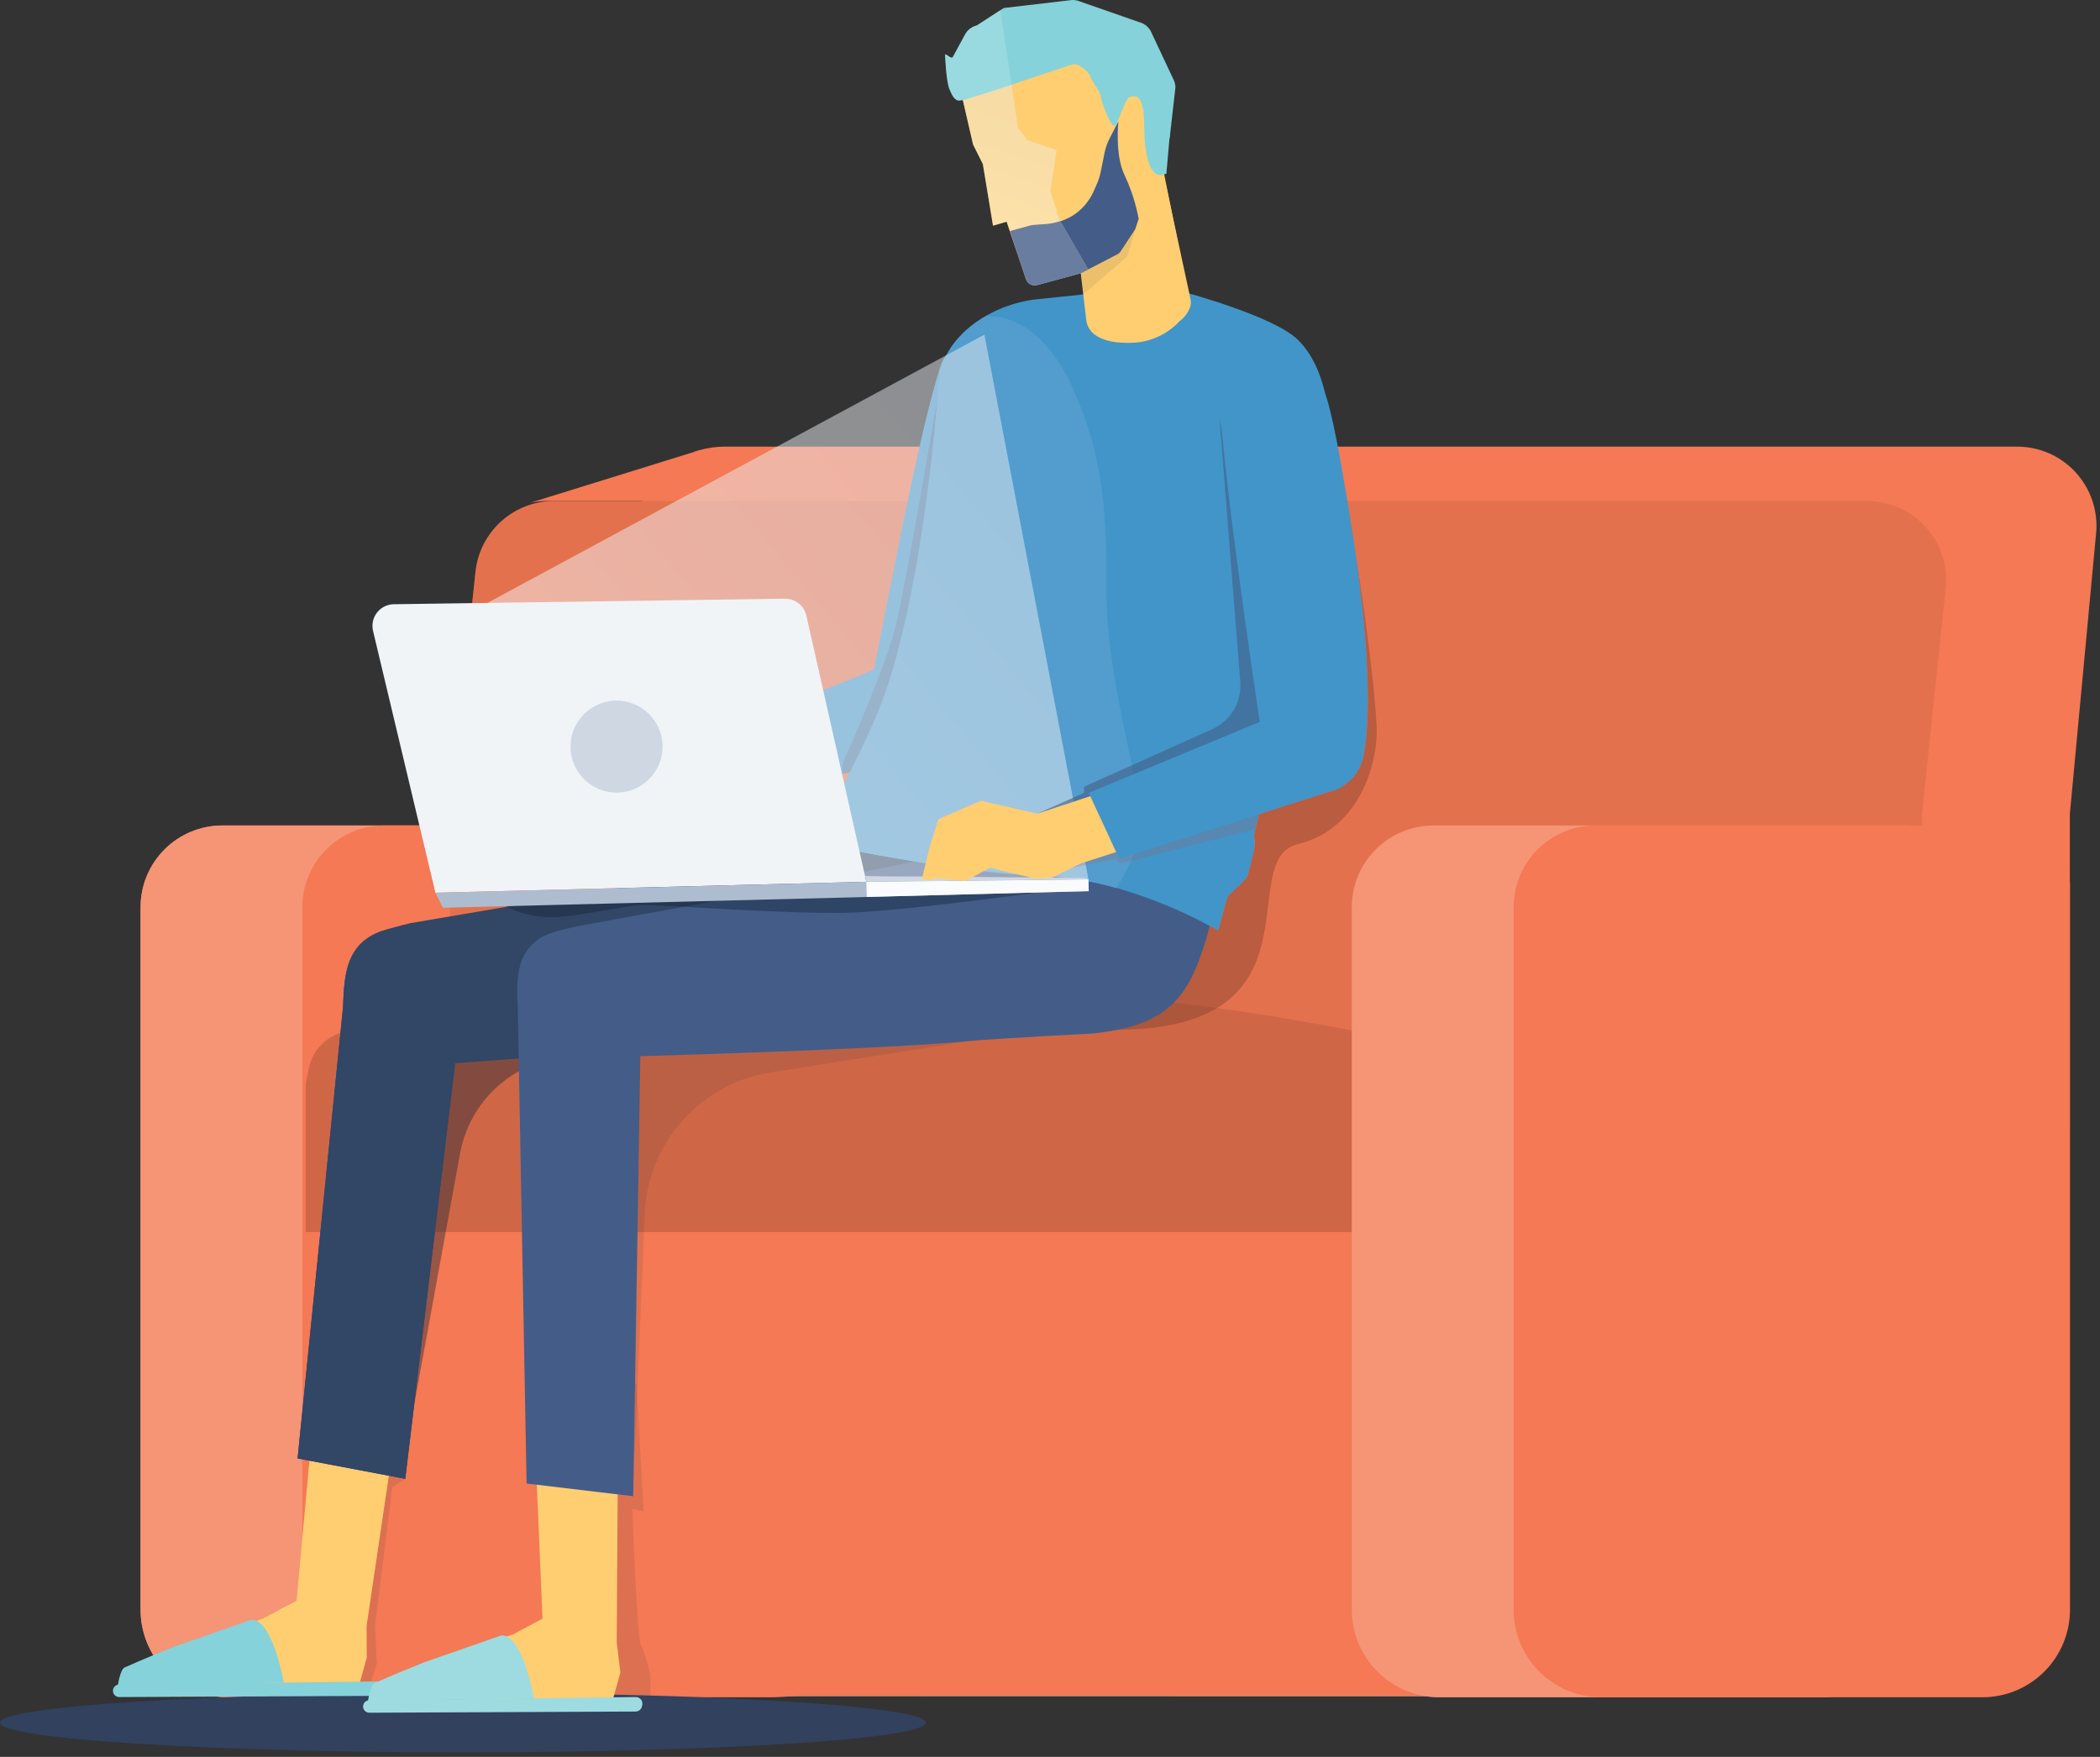<svg width="392" height="328" viewBox="0 0 392 328" fill="none" xmlns="http://www.w3.org/2000/svg">
<rect x="0" y="0" width="392" height="328" fill="#333333" stroke="none"/>
<path d="M128.948 84.558H129.019C129.537 84.347 130.066 84.167 130.605 84.019H130.652C131.324 83.831 132.007 83.689 132.697 83.591L132.967 83.535H133.046C133.732 83.441 134.423 83.391 135.115 83.385H376.555C378.613 83.386 380.647 83.816 382.529 84.647C384.411 85.479 386.098 86.694 387.483 88.214C388.868 89.734 389.921 91.526 390.574 93.476C391.227 95.426 391.466 97.491 391.275 99.538L386.368 152.013V210.453H113.698V151.973L118.778 98.278C118.934 96.644 119.332 95.042 119.959 93.525H104.273C104.273 93.525 102.378 93.525 101.522 93.525C100.687 93.58 99.855 93.689 99.034 93.85L128.948 84.558Z" fill="#F47954"/>
<path d="M41.511 154.112H130.09V300.534C130.085 304.87 128.359 309.027 125.29 312.091C122.221 315.156 118.06 316.877 113.721 316.877H42.605C38.264 316.877 34.1 315.153 31.031 312.085C27.961 309.018 26.237 304.857 26.237 300.518V169.37C26.239 165.323 27.849 161.442 30.713 158.581C33.578 155.72 37.461 154.112 41.511 154.112Z" fill="#F47954"/>
<path d="M41.511 154.112H130.09V300.534C130.085 304.87 128.359 309.027 125.29 312.091C122.221 315.156 118.06 316.877 113.721 316.877H42.605C38.264 316.877 34.1 315.153 31.031 312.085C27.961 309.018 26.237 304.857 26.237 300.518V169.37C26.239 165.323 27.849 161.442 30.713 158.581C33.578 155.72 37.461 154.112 41.511 154.112Z" fill="#F69476"/>
<path d="M275.628 316.702L68.239 316.655C65.178 316.448 62.31 315.087 60.214 312.847C58.119 310.608 56.953 307.656 56.952 304.59V203.981C56.951 202.32 57.292 200.677 57.955 199.154C58.618 197.63 59.587 196.26 60.803 195.128C62.019 193.996 63.456 193.126 65.023 192.574C66.59 192.021 68.254 191.797 69.912 191.916L275.596 191.837L275.628 316.702Z" fill="#339BD1"/>
<path d="M267.598 154.112H356.184V300.534C356.18 304.871 354.453 309.029 351.382 312.094C348.311 315.159 344.148 316.879 339.808 316.877H268.7C264.359 316.877 260.195 315.153 257.126 312.085C254.056 309.018 252.332 304.857 252.332 300.518V169.37C252.334 165.324 253.943 161.444 256.805 158.584C259.668 155.723 263.55 154.114 267.598 154.112Z" fill="#339BD1"/>
<path d="M143.945 316.877H72.805C68.464 316.877 64.3 315.153 61.231 312.085C58.161 309.018 56.437 304.857 56.437 300.518V169.37C56.437 167.366 56.832 165.381 57.599 163.529C58.367 161.678 59.492 159.995 60.911 158.578C62.329 157.161 64.013 156.038 65.866 155.271C67.719 154.505 69.705 154.111 71.711 154.112H218.953V300.534C218.953 309.573 152.981 316.877 143.945 316.877Z" fill="#F47954"/>
<path d="M358.768 210.414H83.997V151.973L88.753 106.763C89.137 103.131 90.852 99.77 93.569 97.327C96.285 94.884 99.81 93.533 103.464 93.533H348.496C350.567 93.533 352.616 93.968 354.508 94.81C356.401 95.652 358.095 96.883 359.481 98.421C360.866 99.96 361.913 101.773 362.552 103.743C363.191 105.712 363.409 107.794 363.191 109.852L358.768 151.973V210.414Z" fill="#F47954"/>
<path opacity="0.25" d="M358.768 210.414H83.997V151.973L88.753 106.763C89.137 103.131 90.852 99.77 93.569 97.327C96.285 94.884 99.81 93.533 103.464 93.533H348.496C350.567 93.533 352.616 93.968 354.508 94.81C356.401 95.652 358.095 96.883 359.481 98.421C360.866 99.96 361.913 101.773 362.552 103.743C363.191 105.712 363.409 107.794 363.191 109.852L358.768 151.973V210.414Z" fill="#B75B3F"/>
<path d="M275.628 316.702L68.239 316.655C65.178 316.448 62.31 315.087 60.214 312.847C58.119 310.608 56.953 307.656 56.952 304.59V203.981C56.951 202.32 57.292 200.677 57.955 199.154C58.618 197.63 59.587 196.26 60.803 195.128C62.019 193.996 63.456 193.126 65.023 192.574C66.59 192.021 68.254 191.797 69.912 191.916L275.596 193.088L275.628 316.702Z" fill="#F47954"/>
<path d="M57.19 201.763L57.451 200.646C58.434 192.003 67.756 191.932 67.756 191.932C103.892 179.724 160.067 191.377 160.067 191.377C160.547 191.832 161.154 192.129 161.808 192.227C162.462 192.325 163.13 192.219 163.722 191.924C191.369 178.924 243.383 190.846 264.546 194.704V230.012H57.071V202.547L57.19 201.763Z" fill="#B75B3F"/>
<path opacity="0.4" d="M57.19 201.763L57.451 200.646C58.434 192.003 67.756 191.932 67.756 191.932C103.892 179.724 160.067 191.377 160.067 191.377C160.547 191.832 161.154 192.129 161.808 192.227C162.462 192.325 163.13 192.219 163.722 191.924C191.369 178.924 243.383 190.846 264.546 194.704V230.012H57.071V202.547L57.19 201.763Z" fill="#F47954"/>
<path d="M267.598 154.112H356.184V300.534C356.18 304.871 354.453 309.029 351.382 312.094C348.311 315.159 344.148 316.879 339.808 316.877H268.7C264.359 316.877 260.195 315.153 257.126 312.085C254.056 309.018 252.332 304.857 252.332 300.518V169.37C252.334 165.324 253.943 161.444 256.805 158.584C259.668 155.723 263.55 154.114 267.598 154.112Z" fill="#F69476"/>
<path d="M297.822 154.112H375.137C378.124 154.112 380.989 155.298 383.101 157.409C385.214 159.521 386.4 162.384 386.4 165.369V300.534C386.396 304.867 384.672 309.021 381.606 312.085C378.54 315.149 374.384 316.873 370.048 316.877H298.916C294.575 316.877 290.411 315.153 287.342 312.085C284.272 309.018 282.547 304.857 282.547 300.518V169.37C282.55 165.323 284.16 161.442 287.024 158.581C289.888 155.72 293.772 154.112 297.822 154.112Z" fill="#F47954"/>
<path d="M86.422 327.152C134.152 327.152 172.845 324.672 172.845 321.614C172.845 318.556 134.152 316.077 86.422 316.077C38.693 316.077 0 318.556 0 321.614C0 324.672 38.693 327.152 86.422 327.152Z" fill="#31415E"/>
<path d="M212.192 39.165C212.438 40.179 212.557 40.836 212.557 40.836L212.192 39.165Z" fill="#F8BFB1"/>
<path opacity="0.4" d="M250.358 86.728C250.96 90.127 251.491 93.406 251.872 95.688C253.751 106.882 256.739 129.301 254.575 140.843C254.364 142.127 253.859 143.344 253.1 144.401C252.341 145.457 251.349 146.325 250.199 146.935C250.073 147.014 250.017 147.157 249.89 147.228L249.51 147.347C249.282 147.434 249.049 147.508 248.812 147.569L235.115 151.966L234.457 154.342C233.34 158.897 235.535 153.7 232.92 163.381C232.65 164.379 229.281 166.827 229.044 167.691C228.061 171.327 227.411 173.688 227.411 173.688C227.411 173.688 226.769 173.315 225.826 172.816L225.287 174.82C222.116 185.602 218.398 190.284 208.039 192.249H208.213C248.004 192.249 230.066 160.521 242.297 157.582C254.06 154.746 257.31 141.976 256.969 135.504C256.097 119.557 250.358 86.728 250.358 86.728Z" fill="#7A3D2A"/>
<path opacity="0.1" d="M181.255 194.324L143.897 200.218C137.532 201.214 131.708 204.384 127.418 209.188C123.127 213.991 120.634 220.133 120.364 226.566L118.208 277.164L115.037 193.12L181.255 194.324Z" fill="#132233"/>
<path opacity="0.1" d="M118.033 281.703L120.126 282.171L118.818 258.254H118.54L118.2 279.343L115.291 278.994L115.124 306.499L115.798 312.235L114.649 316.378L121.41 316.552V312.694C121.41 312.694 120.403 308.488 119.642 307.149C118.881 305.81 118.033 281.703 118.033 281.703Z" fill="#132233"/>
<path opacity="0.4" d="M131.001 191.852L83.014 195.085L77.283 262.461L85.876 215.357C86.668 211.014 88.738 207.007 91.822 203.847C94.906 200.687 98.863 198.519 103.187 197.62L131.001 191.852Z" fill="#132233"/>
<path opacity="0.1" d="M73.74 275.754L72.583 275.516L68.453 303.362V309.486L67.217 313.962L69.254 313.906L70.332 310.611L69.999 303.623L73.225 277.663L75.65 276.095L75.666 275.944L73.74 275.754Z" fill="#132233"/>
<g opacity="0.4">
<path opacity="0.4" d="M70.641 313.922H68.683C68.307 314.314 68.061 314.812 67.978 315.348C67.898 315.807 67.827 316.211 67.748 316.599H68.881C69.087 315.665 69.444 314.437 69.927 314.223L70.641 313.922Z" fill="#649EA3"/>
</g>
<path d="M218.557 38.745L218.327 37.588L218.557 38.729V38.745Z" fill="#FECE71"/>
<path d="M217.725 32.407L217.598 32.455L217.725 32.407L218.287 25.99C218.323 25.829 218.347 25.665 218.359 25.499C218.347 25.665 218.323 25.829 218.287 25.99L217.725 32.407Z" fill="#85D2DA"/>
<path d="M219.445 16.334L218.945 20.675L219.445 16.334C219.439 15.928 219.364 15.526 219.223 15.145L218.557 13.719L219.223 15.145C219.364 15.526 219.439 15.928 219.445 16.334Z" fill="#85D2DA"/>
<path d="M218.359 25.499C218.394 25.34 218.418 25.179 218.43 25.016L218.914 20.675L218.43 25.016C218.418 25.179 218.394 25.34 218.359 25.499Z" fill="white"/>
<path d="M214.308 5.116C214.003 4.786 213.637 4.517 213.23 4.324L201.658 0.3L213.23 4.348C213.635 4.533 214.001 4.794 214.308 5.116Z" fill="white"/>
<path d="M74.39 263.324L68.421 303.592L68.453 309.486L67.129 314.263L23.994 314.476L24.287 311.062L49.081 302.182L55.359 298.854L58.941 259.823L74.39 263.324Z" fill="#FECE71"/>
<path d="M73.146 315.625L73.201 315.372C73.235 315.193 73.229 315.008 73.183 314.832C73.137 314.655 73.053 314.491 72.936 314.351C72.82 314.211 72.674 314.099 72.508 314.022C72.343 313.945 72.163 313.905 71.98 313.906L22.234 314.5C21.941 314.503 21.66 314.617 21.447 314.818C21.234 315.019 21.104 315.293 21.084 315.585C21.074 315.746 21.096 315.907 21.15 316.059C21.204 316.21 21.289 316.349 21.399 316.466C21.509 316.584 21.642 316.677 21.79 316.741C21.937 316.805 22.097 316.838 22.258 316.837L71.957 316.607C72.238 316.607 72.511 316.509 72.728 316.33C72.944 316.15 73.092 315.901 73.146 315.625Z" fill="#85D2DA"/>
<path d="M22.012 314.762C23.803 315.071 30.358 314.682 35.384 314.445L52.981 314.136C52.981 314.136 50.888 302.205 46.901 302.403L32.38 307.481C32.15 307.561 25.943 310.08 23.256 311.316C22.448 311.672 21.941 314.746 22.012 314.762Z" fill="#85D2DA"/>
<path d="M68.168 199.727L172.005 192.09C185.345 190.506 191.639 184.461 195.166 172.436L199.407 154.112L162.873 151.973L153.512 159.27L76.562 172.357C67.684 174.519 65.013 176.048 65.512 185.032L68.168 199.727Z" fill="#324666"/>
<path d="M55.549 272.284L75.65 276.094L87.984 173.291C87.984 173.291 77.735 172.499 73.851 173.18C64.704 174.765 64.252 181.3 64.03 188.034L55.549 272.284Z" fill="#324666"/>
<path d="M55.549 272.284L75.65 276.094L87.984 173.291C87.984 173.291 77.735 172.499 73.851 173.18C64.704 174.765 64.252 181.3 64.03 188.034L55.549 272.284Z" fill="#324666"/>
<path d="M115.37 267.269L115.116 306.523L115.798 312.258L114.474 317.035L70.688 317.4L70.982 313.993L95.784 305.113L101.269 302.197L99.676 264.766L115.37 267.269Z" fill="#FECE71"/>
<path d="M119.841 318.548L119.896 318.303C119.931 318.123 119.926 317.939 119.881 317.762C119.836 317.584 119.752 317.42 119.635 317.279C119.518 317.139 119.371 317.026 119.205 316.95C119.039 316.873 118.858 316.835 118.675 316.837L68.929 317.431C68.637 317.434 68.357 317.547 68.144 317.746C67.931 317.946 67.801 318.218 67.779 318.509C67.767 318.669 67.789 318.831 67.842 318.983C67.896 319.135 67.981 319.274 68.091 319.392C68.201 319.51 68.335 319.603 68.483 319.667C68.631 319.73 68.791 319.762 68.953 319.76L118.652 319.539C118.933 319.535 119.205 319.434 119.422 319.254C119.638 319.074 119.786 318.825 119.841 318.548Z" fill="#9DDBE1"/>
<path d="M68.707 317.669C70.498 317.986 77.053 317.598 82.079 317.352L99.676 317.043C99.676 317.043 97.583 305.121 93.604 305.319L79.051 310.397C78.821 310.476 72.615 312.995 69.927 314.223C69.143 314.603 68.635 317.669 68.707 317.669Z" fill="#9DDBE1"/>
<path d="M101.776 197.683C101.776 197.683 161.264 196.233 180.129 194.427C185.678 193.888 204.258 192.938 204.258 192.938C217.606 191.353 221.759 186.909 225.287 174.892L229.527 159.23L202.379 151.094L172.797 151.981L170.657 160.862L139.538 167.112L107.57 172.959C97.266 175.256 98.058 177.054 98.55 186.054L101.776 197.683Z" fill="#435D88"/>
<path d="M98.296 276.966L118.2 279.342L119.92 173.489C119.92 173.489 107.816 172.816 104.138 173.806C96.87 175.747 96.212 181.142 96.648 187.86L98.296 276.966Z" fill="#435D88"/>
<path d="M100.508 154.374L99.675 149.898L101.253 144.257L107.531 140.779L118.017 142.752L141.448 136.581L145.388 147.434L125.825 152.322L120.435 154.722L117.455 154.904L112.627 152.551L110.432 152.512L107.515 156.948L105.446 156.79L104.756 155.15L100.508 154.374Z" fill="#FECE71"/>
<path d="M194.389 75.107C194.49 71.336 193.299 67.643 191.012 64.642C190.609 64.078 190.093 63.603 189.497 63.249C188.9 62.895 188.237 62.667 187.549 62.582C184.476 62.207 181.366 62.859 178.703 64.436C177.196 65.323 176.067 66.733 175.532 68.397C171.093 82.506 165.782 112.49 162.525 127.756C162.087 129.838 162.385 132.008 163.37 133.895C164.354 135.782 165.963 137.269 167.923 138.102L170.388 138.973C172.176 139.413 174.058 139.253 175.746 138.517C177.433 137.781 178.832 136.511 179.725 134.902C185.836 124.817 188.658 107.666 190.822 96.528C191.845 91.188 194.08 80.533 194.389 75.107Z" fill="#4195C9"/>
<path d="M166.646 123.637L126.221 139.9L131.35 152.655L175.683 138.577C176.762 138.018 177.694 137.209 178.399 136.219C179.105 135.228 179.565 134.085 179.741 132.882L179.963 131.424C180.12 130.356 180.051 129.268 179.762 128.228C179.473 127.188 178.969 126.221 178.283 125.387C177.094 123.955 175.427 123.001 173.59 122.702L172.147 122.464C170.231 122.144 168.265 122.563 166.646 123.637Z" fill="#4195C9"/>
<path opacity="0.6" d="M175.056 74.021C175.056 74.021 168.715 111.389 166.963 117.806C165.212 124.223 159.378 138.031 158.133 140.542C156.889 143.053 157.206 144.455 157.206 144.455L158.633 144.257H160.622L168.081 127.748L170.459 116.562L173.32 95.965L175.056 74.021Z" fill="#435D88"/>
<path d="M203.077 54.882L221.632 54.7C221.632 54.7 237.485 58.986 242.091 63.271C248.971 69.72 249.882 84.201 247.639 106.05C245.079 130.949 239.229 136.335 234.64 153.582C232.983 159.824 235.678 153.178 232.896 163.46C232.626 164.458 229.258 166.906 229.02 167.77C228.037 171.406 227.387 173.767 227.387 173.767C227.387 173.767 211.288 163.967 194.151 163.468C179.741 163.048 155.811 158.097 155.811 158.097C155.811 158.097 152.783 159.951 154.043 156.148C154.463 154.881 156.017 149.502 156.746 148.036C161.502 138.451 164.268 133.206 166.726 124.785C173.17 102.643 175.191 71.97 175.191 71.97C175.389 63.461 184.061 57.163 192.97 55.935L203.077 54.882Z" fill="#4195C9"/>
<path d="M196.593 66.131C192.629 60.839 188.23 59.001 184.085 59.001C179.051 61.885 175.31 66.448 175.183 71.985C175.183 71.985 173.162 102.659 166.718 124.801C164.261 133.222 161.494 138.466 156.738 148.052C156.009 149.517 154.455 154.889 154.027 156.164C152.775 159.967 155.803 158.113 155.803 158.113C155.803 158.113 179.733 163.064 194.143 163.484C198.954 163.674 203.724 164.448 208.348 165.789C210.259 162.957 211.694 159.831 212.596 156.536C216.06 142.443 208.712 82.308 196.593 66.131Z" fill="#4195C9"/>
<path opacity="0.1" d="M196.593 66.131C192.629 60.839 188.23 59.001 184.085 59.001C179.051 61.885 175.31 66.448 175.183 71.985C175.183 71.985 173.162 102.659 166.718 124.801C164.261 133.222 161.494 138.466 156.738 148.052C156.009 149.517 154.455 154.889 154.027 156.164C152.775 159.967 155.803 158.113 155.803 158.113C155.803 158.113 179.733 163.064 194.143 163.484C198.954 163.674 203.724 164.448 208.348 165.789C210.259 162.957 211.694 159.831 212.596 156.536C214.459 149.042 206.255 129.055 206.517 108.791C206.762 90.966 204.345 81.618 200.358 72.738C199.345 70.406 198.082 68.191 196.593 66.131Z" fill="#E8ECF1"/>
<path d="M211.772 63.984C215.007 63.75 218.032 62.297 220.237 59.92C221.101 59.334 222.615 57.544 222.235 55.848L217.606 34.364L200.088 36.788C200.088 36.788 201.935 52.783 202.767 59.762C203.013 61.861 204.971 64.325 211.772 63.984Z" fill="#FECE71"/>
<path d="M193.628 53.218L220.023 46.041L217.13 31.615L217.249 25.531L211.431 4.68L177.997 11.2L181.643 26.997L183.466 30.633L185.361 42.135L187.905 41.391L191.496 52.07C191.633 52.5 191.932 52.86 192.33 53.074C192.728 53.289 193.193 53.34 193.628 53.218Z" fill="#FECE71"/>
<path opacity="0.4" d="M192.233 42.112C192.44 42.055 192.653 42.018 192.867 42.001L195.507 41.803C196.317 41.721 197.115 41.546 197.885 41.28L196.062 35.647L197.251 28.034L191.853 26.181L190.037 23.907L187.85 9.275L178.005 11.192L181.651 26.997L183.474 30.633L185.361 42.135L187.905 41.391L189.99 47.586L188.531 43.134L192.233 42.112Z" fill="url(#paint0_linear)"/>
<path d="M212.192 39.164C211.663 36.948 210.906 34.792 209.933 32.732C208.07 28.921 208.768 22.663 208.768 22.663L207.182 25.729C206.723 26.602 206.389 27.535 206.192 28.502L205.454 32.146C205.311 32.843 205.098 33.526 204.82 34.182L204.178 35.647C203.434 37.361 202.24 38.842 200.722 39.933C199.865 40.536 198.918 41.001 197.916 41.311L203.116 50.311L208.617 47.451C208.85 47.329 209.046 47.149 209.188 46.928L211.907 42.777L212.557 40.82L212.192 39.164Z" fill="#435D88"/>
<path d="M191.464 52.069L189.958 47.586L191.409 51.998C191.533 52.469 191.834 52.875 192.249 53.131C192.691 53.301 193.172 53.342 193.636 53.25C195.673 52.719 201.745 51.024 201.745 51.024H201.8L193.628 53.242C193.186 53.372 192.709 53.322 192.304 53.102C191.898 52.883 191.596 52.511 191.464 52.069Z" fill="#435D88"/>
<path d="M197.916 41.28C197.147 41.546 196.349 41.721 195.538 41.803L192.899 42.001C192.685 42.018 192.472 42.055 192.265 42.112L188.531 43.133L189.99 47.586L191.496 52.069C191.633 52.507 191.937 52.873 192.342 53.088C192.747 53.303 193.22 53.349 193.66 53.218L201.832 51L203.156 50.311L197.956 41.312L197.916 41.28Z" fill="#697DA0"/>
<path d="M216.734 32.732C216.734 32.732 215.593 32.89 214.752 31.148C213.738 29.104 213.619 25.816 213.579 23.146C213.516 19.336 212.89 17.403 210.892 18.124C209.901 18.48 208.903 22.83 208.078 23.479C207.404 24.01 205.47 18.552 205.431 17.989C205.367 16.936 203.901 15.407 203.584 14.409C203.267 13.41 201.364 11.731 200.263 12.032C198.59 12.468 180.882 18.623 179.162 18.766C178.108 18.845 177.617 17.569 177.212 16.595C176.602 15.137 176.42 10.321 176.42 10.321C176.34 9.632 177.545 11.224 177.87 10.614L180.137 6.431C180.365 6.012 180.679 5.645 181.059 5.356C181.439 5.066 181.876 4.86 182.341 4.752L187.327 1.52L187.549 1.472L199.668 0.054C200.341 -0.068 201.035 0.018 201.658 0.3L213.23 4.356C214.047 4.722 214.686 5.397 215.006 6.233L219.191 15.145C219.333 15.526 219.408 15.928 219.413 16.334L218.422 25.048C218.428 25.378 218.383 25.706 218.287 26.022L217.725 32.439L216.734 32.732Z" fill="#85D2DA"/>
<path opacity="0.4" d="M182.341 4.752C181.877 4.867 181.443 5.079 181.068 5.374C180.692 5.669 180.383 6.04 180.161 6.463L177.894 10.646C177.569 11.255 176.364 9.663 176.444 10.352C176.444 10.352 176.602 15.169 177.236 16.627C177.64 17.601 178.132 18.876 179.186 18.797C179.979 18.726 184.315 17.34 188.841 15.834L186.732 1.884L182.341 4.752Z" fill="#B6E4E9"/>
<path opacity="0.1" d="M201.745 51.024L209.085 47.102L212.374 41.383L210.409 47.903L202.213 54.961L201.745 51.024Z" fill="#414042"/>
<path opacity="0.5" d="M90.988 112.562L132.42 90.198L183.752 62.479L203.18 164.181L161.486 163.547H93.247L90.988 112.562Z" fill="url(#paint1_linear)"/>
<path opacity="0.4" d="M193.628 166.621C193.628 166.621 170.166 169.869 159.473 170.36C148.78 170.851 123.526 168.863 119.92 168.966C116.313 169.069 108.379 171.105 103.274 171.232C100.168 171.291 97.095 170.587 94.325 169.18L97.052 166.621L162.319 165.829L193.628 166.621Z" fill="#132233"/>
<path d="M150.524 114.93L161.716 164.625L81.278 166.669L69.634 117.782C69.494 117.193 69.488 116.581 69.617 115.989C69.745 115.398 70.005 114.842 70.377 114.365C70.749 113.887 71.224 113.499 71.766 113.23C72.309 112.96 72.905 112.816 73.51 112.807L146.521 111.777C147.449 111.765 148.352 112.072 149.081 112.646C149.809 113.22 150.319 114.026 150.524 114.93Z" fill="#F1F4F7"/>
<path d="M203.18 164.181L161.724 164.625L161.486 163.547L202.553 163.912L203.18 164.181Z" fill="#CED7E2"/>
<path d="M203.18 164.181L161.724 164.625L81.278 166.668L82.673 169.473L161.795 167.461L203.227 166.367L203.18 164.181Z" fill="#ADBDCF"/>
<path d="M161.724 164.625L161.795 167.461L203.227 166.367L203.18 164.181L161.724 164.625Z" fill="#F9FBFC"/>
<path d="M123.677 139.171C123.72 140.869 123.259 142.542 122.351 143.978C121.443 145.414 120.13 146.548 118.577 147.238C117.023 147.928 115.301 148.142 113.626 147.853C111.951 147.564 110.4 146.785 109.168 145.615C107.936 144.445 107.079 142.936 106.705 141.279C106.332 139.622 106.458 137.891 107.069 136.306C107.679 134.721 108.746 133.352 110.135 132.373C111.524 131.394 113.172 130.849 114.871 130.806C117.148 130.75 119.354 131.6 121.005 133.168C122.656 134.737 123.617 136.896 123.677 139.171Z" fill="#CED7E2"/>
<path opacity="0.6" d="M193.628 151.91L202.347 148.02V146.88L226.301 136.122C227.973 135.37 229.371 134.12 230.305 132.543C231.239 130.966 231.662 129.139 231.517 127.312L227.641 78.109L238.468 134.767L204.717 149.866L193.628 151.91Z" fill="#435D88"/>
<path opacity="0.2" d="M200.16 161.987L208.173 160.386L209.109 161.186L234.323 154.809L235.329 151.086L207.896 158.097L200.16 160.386V161.987Z" fill="#B55452"/>
<path d="M184.83 161.979L186.637 162.47L193.525 164.086L196.498 163.785L201.785 161.187L221.133 154.96L216.789 144.257L193.628 151.91L183.094 149.494L175.167 152.948L173.582 157.97L172.06 164.181L174.2 164.276L174.422 163.967L180.201 164.49L184.83 161.979Z" fill="#FECE71"/>
<path d="M247.663 74.37C246.433 70.808 244.03 67.769 240.846 65.751C240.27 65.366 239.621 65.104 238.939 64.983C238.256 64.862 237.557 64.883 236.883 65.046C233.871 65.771 231.184 67.473 229.242 69.886C228.132 71.254 227.567 72.984 227.657 74.742C228.449 89.469 233.641 124.769 235.964 140.209C236.278 142.311 237.312 144.239 238.891 145.662C240.47 147.086 242.495 147.916 244.619 148.012L247.235 147.965C249.07 147.747 250.781 146.93 252.104 145.641C253.426 144.352 254.287 142.663 254.551 140.835C256.715 129.261 253.759 106.842 251.848 95.68C250.937 90.309 249.272 79.567 247.663 74.37Z" fill="#4195C9"/>
<path d="M240.371 132.612L203.235 148.02L208.95 160.378L249.859 147.26C250.919 146.664 251.823 145.826 252.496 144.813C253.17 143.801 253.594 142.644 253.735 141.437L253.909 139.964C254.034 138.892 253.931 137.807 253.609 136.778C253.287 135.749 252.752 134.799 252.038 133.99C250.812 132.598 249.123 131.697 247.282 131.455L245.832 131.257C243.906 131.004 241.955 131.488 240.371 132.612Z" fill="#4195C9"/>
<defs>
<linearGradient id="paint0_linear" x1="181.326" y1="44.441" x2="193.386" y2="11.299" gradientUnits="userSpaceOnUse">
<stop stop-color="white"/>
<stop offset="0.52" stop-color="#F0F3F6"/>
<stop offset="1" stop-color="#E8ECF1"/>
</linearGradient>
<linearGradient id="paint1_linear" x1="103.092" y1="175.264" x2="205.945" y2="88.912" gradientUnits="userSpaceOnUse">
<stop stop-color="white"/>
<stop offset="0.46" stop-color="#F0F3F6"/>
<stop offset="0.89" stop-color="#E8ECF1"/>
</linearGradient>
</defs>
</svg>
